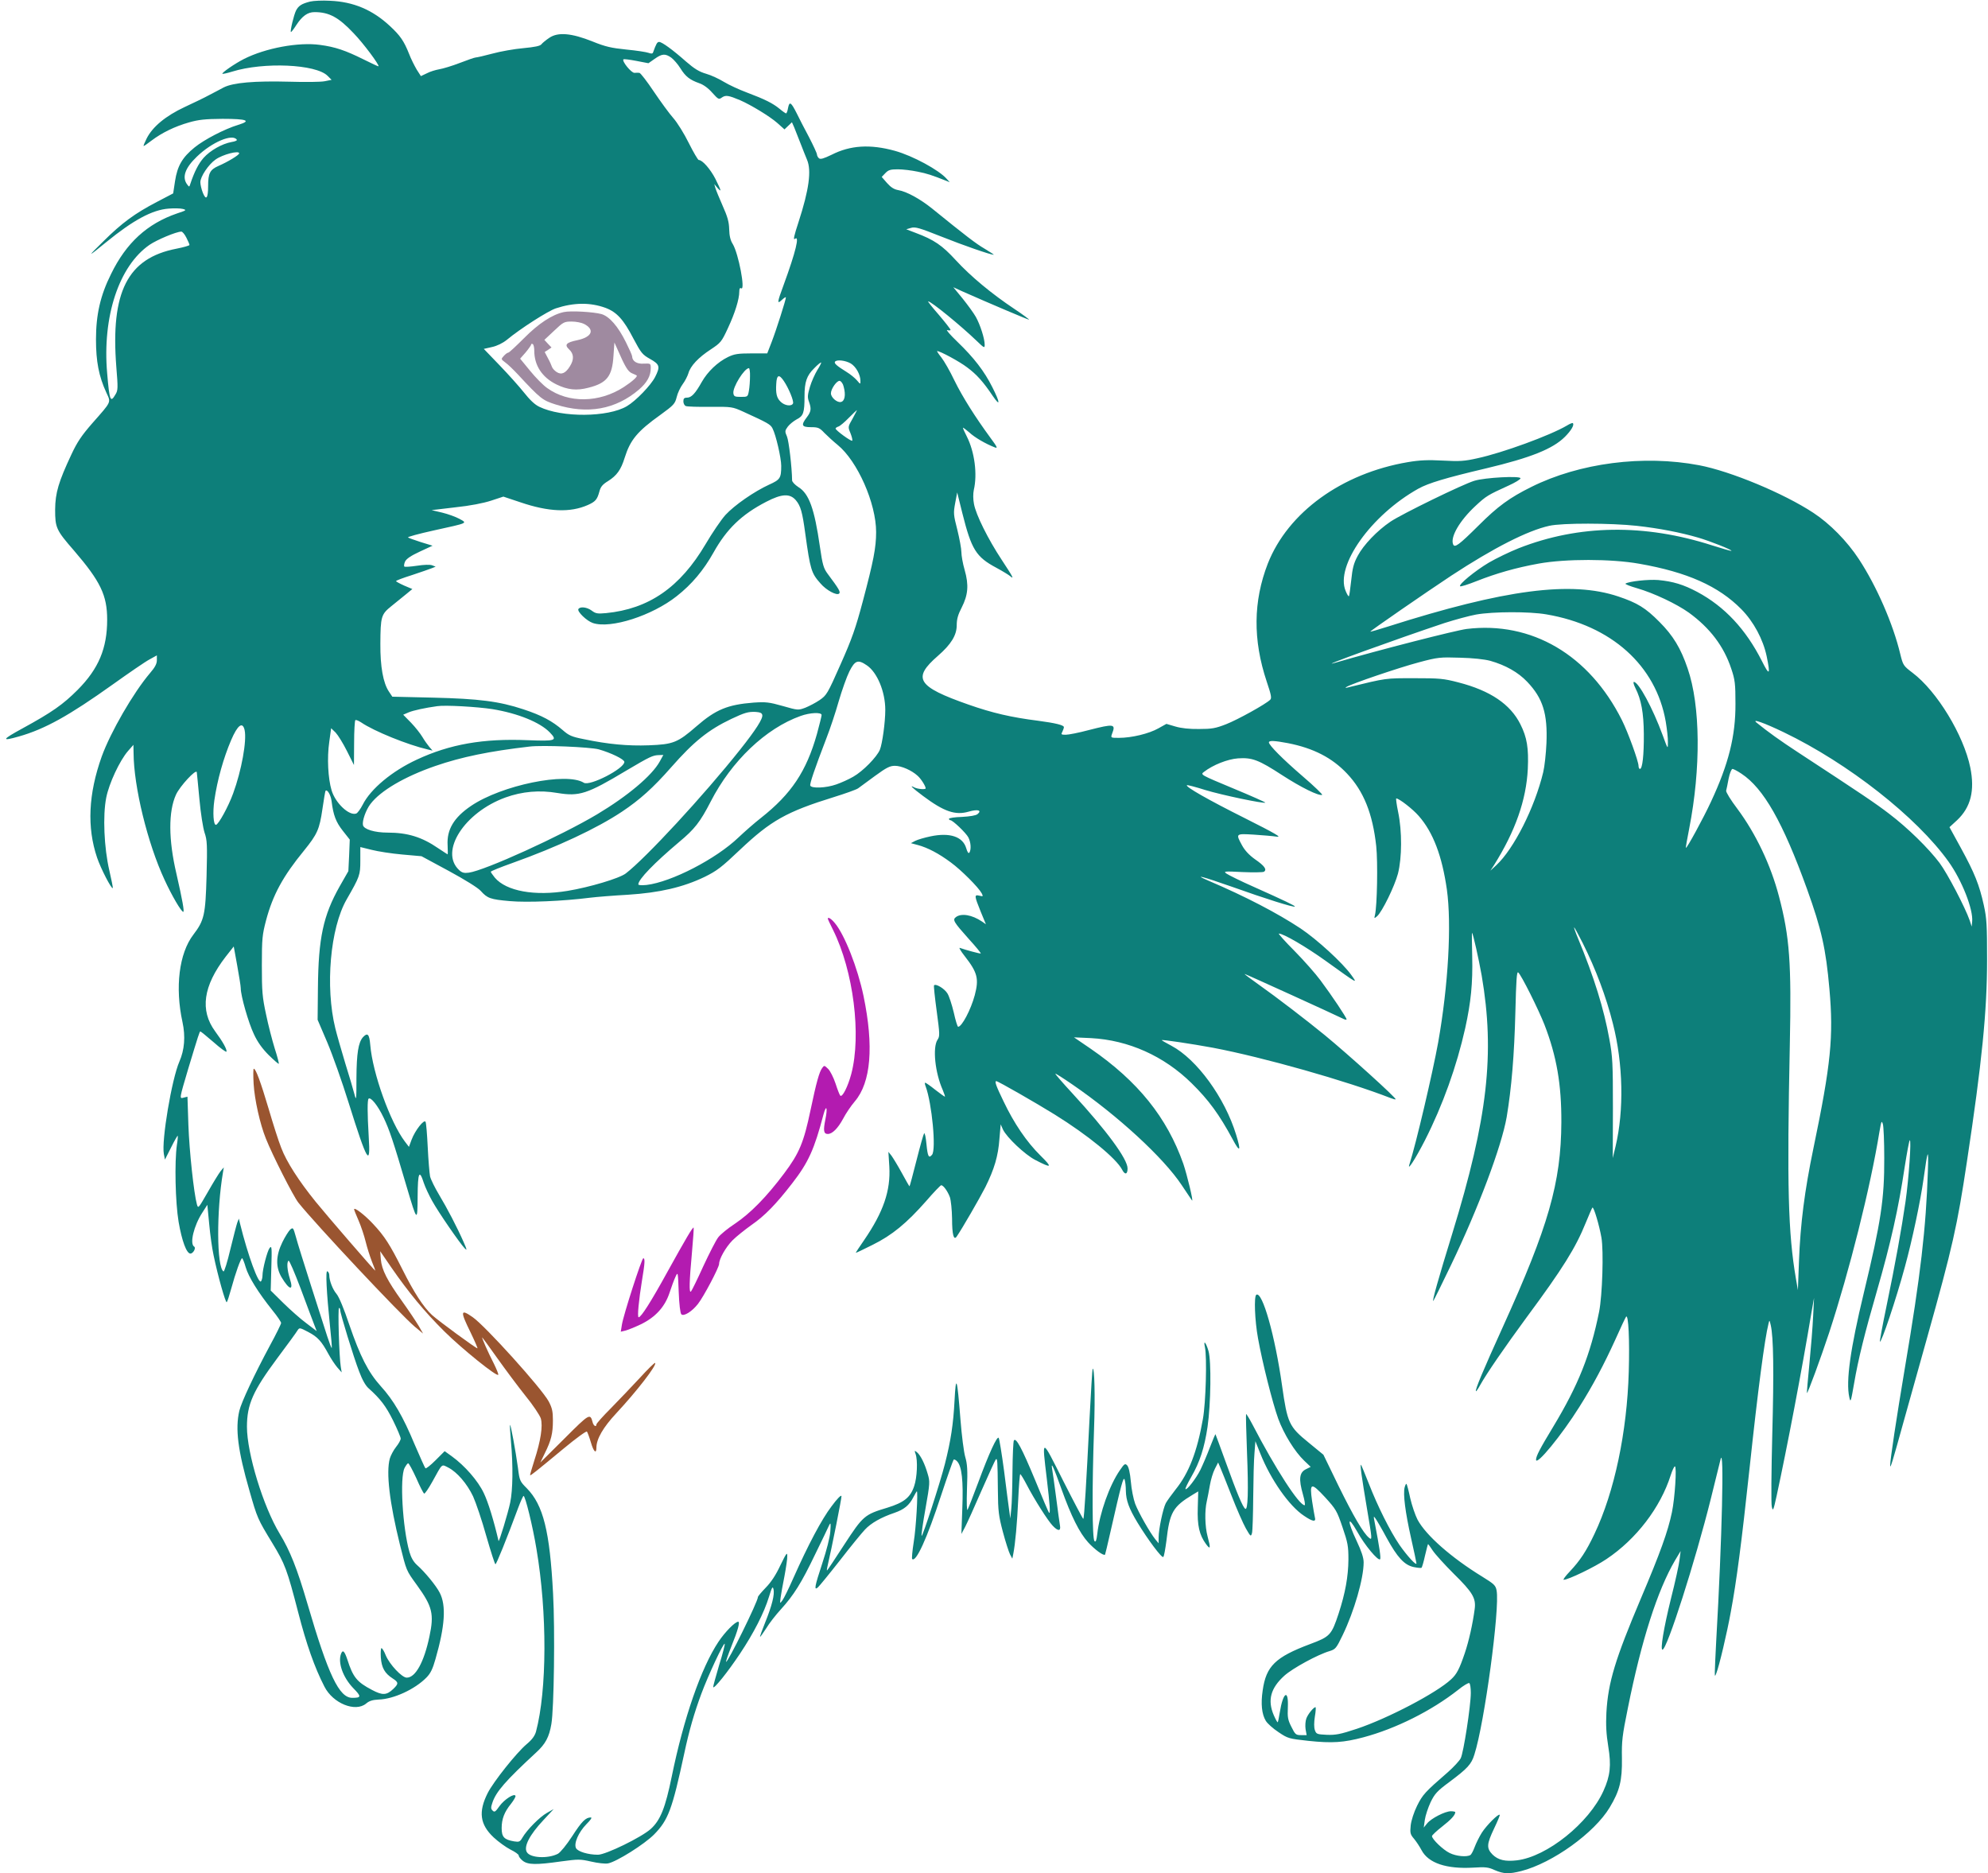 <?xml version="1.0" standalone="no"?>
<svg xmlns:xlink="http://www.w3.org/1999/xlink" id="svg" version="1.0" xmlns="http://www.w3.org/2000/svg" width="1280pt" height="1206pt" viewBox="0 0 1280 1206" preserveAspectRatio="xMidYMid meet">

<g transform="translate(0,1206) scale(0.1,-0.1)" fill="#000000" stroke="none">
<path d="M1997 12050 c-55 -14 -75 -27 -91 -58 -14 -28 -39 -132 -33 -138 2&#10;-2 18 18 35 45 38 58 73 83 117 83 94 0 155 -33 252 -136 63 -65 167 -205 160&#10;-213 -2 -1 -45 19 -97 45 -115 57 -181 80 -280 93 -137 19 -350 -20 -490 -91&#10;-59 -30 -144 -89 -138 -95 2 -2 31 4 63 14 203 63 539 48 614 -27 l26 -26 -45&#10;-9 c-25 -5 -126 -6 -225 -3 -228 6 -364 -6 -425 -37 -25 -13 -67 -36 -95 -50&#10;-27 -15 -98 -49 -156 -76 -122 -57 -207 -127 -245 -203 -13 -26 -22 -48 -19&#10;-48 3 0 26 16 52 36 65 49 148 90 240 116 63 18 104 22 215 23 159 0 190 -12&#10;101 -39 -88 -27 -217 -94 -280 -145 -79 -64 -111 -119 -126 -217 l-12 -79&#10;-105 -55 c-142 -74 -225 -135 -344 -253 -108 -106 -106 -107 19 -5 174 142&#10;296 207 400 215 35 3 76 2 92 -2 26 -7 24 -9 -37 -29 -192 -66 -327 -189 -425&#10;-390 -69 -138 -97 -262 -97 -421 0 -141 18 -237 67 -343 30 -65 35 -54 -91&#10;-197 -69 -79 -97 -121 -134 -200 -83 -177 -104 -247 -105 -355 0 -117 6 -132&#10;122 -265 170 -198 213 -287 213 -444 0 -185 -55 -316 -190 -452 -95 -95 -165&#10;-144 -355 -248 -134 -73 -139 -85 -23 -52 168 48 321 133 603 334 105 75 211&#10;148 238 162 l47 26 0 -31 c0 -23 -12 -46 -44 -83 -108 -127 -254 -380 -311&#10;-537 -86 -241 -96 -456 -30 -651 24 -71 93 -204 101 -196 2 2 -8 53 -22 113&#10;-34 146 -43 354 -20 469 18 92 87 239 140 300 l35 40 1 -52 c1 -217 90 -582&#10;200 -818 45 -98 107 -205 120 -205 8 0 -5 74 -44 245 -52 221 -52 401 -3 509&#10;25 55 130 168 134 145 1 -8 9 -86 17 -174 8 -89 23 -184 33 -215 17 -49 18&#10;-78 13 -280 -7 -250 -15 -285 -85 -377 -92 -120 -119 -339 -70 -563 20 -92 13&#10;-179 -20 -254 -49 -112 -116 -509 -100 -595 l7 -36 40 79 c21 43 41 76 42 75&#10;2 -2 0 -29 -5 -59 -16 -112 -10 -371 11 -496 21 -122 51 -204 76 -204 18 0 38&#10;37 24 45 -30 18 -2 135 53 219 l32 50 12 -124 c6 -69 19 -159 28 -200 28 -136&#10;78 -311 85 -303 4 4 17 44 29 88 27 99 61 195 70 195 3 0 14 -26 23 -58 18&#10;-62 80 -162 172 -277 31 -38 56 -75 56 -82 0 -6 -32 -72 -72 -145 -100 -186&#10;-184 -365 -197 -420 -27 -115 -10 -254 65 -514 50 -176 53 -183 147 -337 82&#10;-135 95 -169 167 -447 53 -205 105 -354 169 -478 55 -108 199 -166 268 -109&#10;21 18 42 24 81 26 97 3 233 66 307 141 27 27 41 56 59 120 61 212 70 345 27&#10;427 -22 44 -96 134 -146 178 -23 21 -38 47 -49 85 -44 155 -63 479 -31 540 9&#10;17 19 30 23 30 5 0 28 -43 52 -95 23 -53 46 -98 51 -100 4 -3 28 32 53 77 67&#10;121 57 113 103 90 56 -29 120 -103 159 -185 18 -40 57 -154 85 -255 29 -100&#10;55 -182 59 -182 6 0 70 157 146 362 16 43 32 78 35 78 11 0 59 -195 83 -341&#10;70 -413 68 -910 -3 -1177 -8 -27 -25 -51 -61 -81 -65 -55 -213 -241 -250 -314&#10;-61 -121 -50 -202 38 -285 31 -29 80 -64 109 -79 29 -14 53 -31 53 -38 0 -8&#10;12 -23 26 -34 33 -26 86 -27 247 -4 112 15 122 15 193 -1 43 -10 89 -15 108&#10;-12 55 10 236 124 298 187 91 93 116 161 193 518 32 151 65 264 111 388 43&#10;116 142 328 150 321 3 -3 -13 -65 -36 -138 -22 -74 -39 -137 -38 -141 5 -14&#10;95 99 173 216 88 132 155 263 186 365 19 62 24 71 29 50 9 -34 -10 -107 -53&#10;-214 -20 -49 -35 -91 -33 -93 1 -2 19 23 39 54 19 32 62 87 95 123 82 90 132&#10;169 221 355 43 88 83 171 89 185 11 22 12 16 8 -40 -3 -39 -24 -120 -51 -202&#10;-50 -152 -55 -179 -29 -157 9 8 73 86 142 174 68 88 141 177 161 198 39 42&#10;104 79 190 108 63 22 95 48 122 101 11 21 21 38 22 38 9 0 -5 -239 -20 -328&#10;-9 -56 -13 -105 -10 -108 24 -25 96 132 187 411 40 121 76 223 80 228 3 4 14&#10;-1 23 -11 30 -33 40 -125 33 -302 l-6 -165 24 45 c13 25 61 131 106 235 46&#10;105 87 194 91 199 11 12 12 -4 14 -199 1 -132 5 -164 32 -266 17 -64 38 -129&#10;46 -145 l15 -28 6 30 c13 65 25 198 32 351 4 90 10 163 13 163 3 0 22 -30 41&#10;-67 50 -96 137 -233 168 -265 34 -36 53 -36 47 0 -3 15 -14 97 -25 182 -11 85&#10;-23 169 -26 185 -8 50 10 10 60 -130 64 -178 116 -282 172 -344 41 -45 100&#10;-89 109 -79 1 2 17 66 34 143 72 317 84 361 92 340 4 -11 8 -44 8 -72 1 -62&#10;20 -114 75 -205 65 -107 157 -231 166 -221 5 4 13 51 20 103 21 185 42 221&#10;170 298 l35 21 -3 -104 c-4 -116 10 -176 53 -235 29 -39 31 -28 10 50 -17 63&#10;-19 166 -5 225 5 22 14 69 20 104 6 35 20 82 32 105 l21 41 13 -30 c7 -17 41&#10;-100 74 -185 33 -85 75 -180 92 -210 30 -52 32 -54 39 -30 4 14 7 118 8 231 1&#10;113 4 241 8 283 l6 78 32 -80 c66 -166 186 -338 281 -400 57 -39 79 -41 70&#10;-10 -3 13 -11 60 -18 105 -17 119 -7 122 84 24 70 -77 76 -87 112 -193 34 -99&#10;38 -122 38 -207 -1 -110 -20 -216 -63 -348 -46 -139 -55 -149 -184 -197 -224&#10;-84 -283 -142 -305 -298 -13 -86 -6 -153 20 -196 10 -17 47 -50 82 -73 61 -41&#10;66 -42 193 -56 152 -16 226 -11 354 23 209 56 437 170 609 305 34 28 67 47 72&#10;44 6 -3 10 -32 10 -63 0 -82 -47 -387 -65 -421 -8 -16 -45 -56 -81 -88 -150&#10;-130 -164 -146 -200 -218 -21 -43 -37 -93 -41 -126 -5 -49 -3 -58 22 -87 14&#10;-17 36 -50 48 -73 44 -83 160 -122 333 -112 78 5 97 3 138 -16 58 -25 92 -26&#10;171 -6 202 52 471 246 569 409 65 108 81 174 79 316 -2 112 2 146 38 323 88&#10;439 191 759 304 952 l36 60 -7 -55 c-3 -30 -28 -144 -56 -254 -46 -187 -69&#10;-326 -54 -326 29 0 211 569 311 970 29 118 58 233 63 255 24 98 10 -509 -28&#10;-1170 -5 -93 -9 -183 -9 -200 0 -29 1 -29 10 -6 18 45 68 256 93 394 37 198&#10;69 443 121 927 54 505 97 831 122 930 6 24 6 23 14 -10 18 -78 21 -297 10&#10;-705 -6 -236 -8 -446 -3 -465 7 -31 10 -26 31 70 67 310 161 800 225 1185 l16&#10;90 -6 -120 c-3 -66 -14 -203 -24 -305 -10 -101 -17 -186 -16 -188 5 -4 89 225&#10;143 388 131 400 265 932 324 1294 12 69 14 75 22 50 5 -16 9 -114 9 -219 1&#10;-265 -21 -409 -132 -870 -86 -357 -116 -567 -93 -670 8 -37 10 -31 31 90 26&#10;153 69 326 147 595 88 305 138 526 179 800 14 89 28 165 32 169 12 11 -6 -248&#10;-27 -394 -25 -173 -65 -397 -124 -681 -25 -119 -43 -219 -41 -221 9 -10 105&#10;275 161 482 47 171 100 422 120 565 27 195 33 207 28 55 -12 -372 -47 -674&#10;-148 -1270 -54 -322 -95 -591 -95 -629 0 -25 14 19 83 269 42 149 112 399 156&#10;557 163 581 193 716 255 1128 97 641 130 970 130 1300 0 224 -2 267 -21 353&#10;-29 131 -59 206 -147 367 l-74 135 49 45 c88 83 115 190 85 339 -43 209 -215&#10;492 -372 610 -59 45 -61 48 -79 121 -46 193 -152 436 -266 610 -76 116 -187&#10;229 -294 299 -190 125 -531 267 -735 306 -359 68 -770 15 -1081 -140 -139 -69&#10;-215 -124 -339 -248 -127 -126 -154 -146 -164 -121 -19 48 43 153 144 247 69&#10;64 79 70 213 131 42 19 77 40 77 47 0 17 -229 5 -297 -16 -74 -22 -469 -215&#10;-540 -263 -86 -58 -174 -150 -211 -220 -26 -48 -34 -79 -42 -158 -6 -53 -12&#10;-100 -15 -102 -3 -3 -12 12 -21 34 -68 162 164 488 468 658 65 36 174 69 437&#10;131 286 68 429 125 507 203 40 40 62 77 51 88 -2 3 -20 -4 -39 -16 -107 -63&#10;-413 -175 -575 -210 -84 -19 -116 -21 -223 -15 -96 5 -148 3 -225 -10 -425&#10;-72 -772 -323 -902 -653 -94 -242 -97 -491 -7 -760 29 -86 33 -107 22 -117&#10;-30 -29 -209 -128 -283 -157 -69 -27 -93 -31 -175 -31 -62 -1 -115 5 -152 16&#10;l-58 17 -52 -29 c-60 -34 -172 -61 -253 -61 -54 0 -54 0 -45 26 25 64 14 66&#10;-150 24 -63 -17 -130 -30 -148 -30 -29 0 -32 2 -22 19 5 11 10 24 10 30 0 13&#10;-53 26 -165 41 -174 22 -295 50 -449 104 -331 116 -364 169 -197 314 85 74&#10;121 133 121 197 0 39 8 68 32 114 41 81 47 144 19 242 -12 41 -21 93 -21 115&#10;0 21 -12 86 -26 143 -25 97 -26 108 -14 172 l13 69 33 -133 c59 -235 88 -282&#10;219 -352 39 -21 78 -45 88 -53 30 -26 19 -6 -54 105 -86 130 -166 290 -178&#10;359 -6 30 -6 66 -1 90 24 102 5 245 -45 344 -14 27 -25 52 -25 56 0 3 18 -10&#10;40 -29 36 -34 108 -75 165 -97 21 -8 16 2 -29 63 -96 131 -178 260 -231 368&#10;-28 59 -66 125 -84 148 -18 22 -30 41 -27 41 19 0 145 -68 193 -105 61 -45&#10;104 -93 165 -184 50 -73 48 -44 -2 55 -52 104 -119 191 -225 293 -47 45 -77&#10;80 -66 76 12 -3 21 -3 21 2 0 4 -34 48 -75 96 -42 48 -73 87 -69 87 19 0 209&#10;-155 312 -254 49 -47 52 -49 52 -25 0 39 -29 129 -57 179 -14 25 -53 78 -85&#10;118 l-60 73 59 -27 c176 -78 426 -184 429 -182 1 2 -40 33 -93 68 -150 100&#10;-283 211 -378 314 -89 97 -140 132 -260 177 l-60 23 31 9 c27 8 54 0 195 -56&#10;143 -57 316 -117 337 -117 4 0 -22 17 -57 38 -57 33 -123 84 -339 259 -77 62&#10;-164 110 -218 119 -28 5 -48 18 -73 46 l-34 39 23 24 c20 21 33 25 81 25 32 0&#10;89 -7 127 -15 61 -12 91 -22 187 -60 l20 -8 -20 22 c-50 57 -218 148 -333 180&#10;-159 44 -287 36 -407 -25 -52 -25 -72 -31 -82 -23 -7 6 -13 18 -13 25 0 7 -23&#10;57 -51 111 -29 54 -65 124 -80 155 -36 71 -46 78 -55 33 -3 -19 -9 -35 -13&#10;-35 -3 0 -22 13 -41 29 -45 37 -96 62 -210 105 -51 19 -118 50 -149 69 -31 19&#10;-82 43 -114 52 -45 13 -76 32 -129 78 -87 77 -156 127 -174 127 -13 0 -19 -12&#10;-39 -67 -3 -9 -11 -10 -30 -3 -14 5 -78 15 -142 21 -97 10 -134 18 -218 52&#10;-135 54 -223 62 -279 23 -21 -14 -44 -33 -50 -41 -8 -11 -42 -18 -116 -25 -58&#10;-5 -148 -21 -199 -35 -52 -14 -101 -25 -108 -25 -7 0 -53 -16 -102 -35 -49&#10;-19 -109 -37 -133 -41 -23 -4 -60 -15 -80 -26 l-38 -18 -27 42 c-14 24 -37 69&#10;-49 101 -33 83 -57 118 -124 180 -112 104 -235 156 -385 162 -49 3 -107 0&#10;-128 -5z m2325 -361 c16 -12 43 -43 59 -69 33 -53 60 -74 122 -96 26 -9 57&#10;-31 83 -61 40 -44 42 -45 63 -30 24 16 42 13 116 -18 71 -31 191 -104 239&#10;-146 l47 -42 24 23 24 23 15 -34 c8 -19 26 -65 41 -104 15 -38 33 -85 41 -103&#10;30 -70 13 -194 -55 -403 -28 -85 -35 -116 -23 -107 32 27 6 -82 -72 -295 -43&#10;-116 -44 -128 -11 -97 14 13 25 20 25 15 0 -15 -62 -210 -91 -285 l-29 -75&#10;-102 0 c-87 0 -110 -4 -150 -23 -68 -33 -132 -95 -169 -160 -42 -75 -67 -102&#10;-96 -102 -18 0 -23 -6 -23 -24 0 -13 7 -27 16 -30 9 -4 80 -6 158 -5 138 1&#10;142 0 211 -31 160 -73 176 -82 189 -108 22 -42 56 -191 56 -241 0 -79 -7 -89&#10;-78 -121 -96 -44 -223 -132 -281 -195 -28 -31 -85 -115 -128 -188 -164 -278&#10;-365 -417 -641 -444 -55 -5 -67 -3 -92 16 -31 23 -75 28 -86 10 -9 -16 54 -77&#10;94 -90 115 -38 381 48 539 173 98 77 173 167 237 281 85 152 181 245 340 327&#10;100 52 152 54 190 10 31 -37 42 -75 61 -216 32 -231 39 -254 97 -319 38 -45&#10;106 -81 121 -66 10 10 0 28 -74 127 -26 35 -33 57 -50 175 -35 244 -70 341&#10;-138 383 -23 15 -41 34 -41 44 -1 83 -21 254 -33 282 -14 32 -14 37 5 63 11&#10;15 37 36 57 47 44 22 51 43 51 149 0 92 14 133 62 180 22 23 43 40 45 37 2 -2&#10;-9 -24 -25 -49 -15 -25 -37 -73 -47 -107 -15 -51 -17 -67 -7 -94 17 -47 15&#10;-65 -13 -102 -39 -51 -34 -64 27 -64 46 0 55 -4 87 -38 20 -20 57 -54 84 -76&#10;128 -104 248 -376 248 -561 0 -101 -17 -187 -86 -447 -46 -173 -70 -241 -143&#10;-405 -84 -190 -90 -199 -135 -230 -25 -17 -67 -39 -92 -49 -46 -17 -47 -17&#10;-145 11 -88 25 -109 27 -187 22 -168 -13 -245 -45 -368 -152 -122 -106 -150&#10;-117 -308 -123 -135 -5 -262 7 -415 39 -82 16 -99 24 -139 59 -67 58 -135 95&#10;-254 134 -154 51 -284 68 -584 75 l-259 6 -22 33 c-37 55 -56 161 -55 307 1&#10;176 5 190 71 243 30 24 73 59 95 77 l40 33 -52 22 c-29 13 -53 26 -53 29 0 4&#10;46 21 103 39 56 19 113 38 127 44 l25 10 -23 9 c-14 5 -52 4 -97 -3 -41 -6&#10;-78 -9 -82 -5 -3 4 -1 18 5 32 9 18 37 37 95 64 l82 38 -75 23 c-41 13 -79 27&#10;-83 30 -4 4 70 24 165 45 227 50 218 46 166 75 -24 13 -74 31 -111 40 l-68 16&#10;152 18 c96 10 182 27 231 43 l79 26 108 -36 c184 -63 323 -68 436 -18 49 22&#10;60 35 74 86 8 31 20 46 56 68 57 36 83 73 107 150 36 115 81 170 231 277 85&#10;62 93 70 104 114 6 26 24 63 38 82 15 20 31 51 37 70 13 48 65 103 145 155 63&#10;42 69 48 110 137 45 96 73 186 73 235 0 19 4 26 12 21 29 -18 -17 224 -54 285&#10;-15 23 -22 53 -23 95 -1 47 -11 82 -42 151 -22 50 -43 101 -47 115 l-7 25 20&#10;-24 c29 -32 26 -21 -13 58 -32 62 -83 121 -107 121 -5 0 -34 49 -64 109 -30&#10;61 -75 133 -100 161 -25 28 -81 105 -125 170 -44 66 -86 120 -93 121 -6 1 -21&#10;1 -32 0 -20 -1 -82 75 -71 87 3 3 41 -2 83 -10 l78 -15 40 28 c48 34 68 35&#10;107 8z m-2797 -529 c3 -4 -12 -11 -33 -14 -62 -11 -139 -55 -181 -102 -33 -38&#10;-59 -88 -86 -169 -6 -20 -7 -20 -21 -1 -33 46 -12 105 63 177 98 95 232 151&#10;258 109z m15 -87 c0 -11 -75 -56 -133 -81 -55 -24 -67 -47 -67 -130 0 -79 -13&#10;-95 -34 -43 -9 23 -16 53 -16 68 0 36 53 115 98 146 46 33 152 60 152 40z&#10;m-340 -543 c11 -21 20 -43 20 -47 0 -4 -38 -15 -84 -24 -315 -61 -425 -278&#10;-387 -762 11 -135 11 -150 -6 -177 -32 -55 -38 -40 -53 137 -32 365 76 691&#10;273 827 47 32 170 84 204 85 7 1 22 -17 33 -39z m2699 -452 c72 -27 116 -75&#10;179 -197 50 -94 58 -104 108 -132 62 -35 66 -49 32 -116 -27 -53 -124 -154&#10;-182 -188 -122 -72 -419 -74 -563 -4 -30 14 -62 45 -100 93 -31 39 -102 118&#10;-157 175 l-101 105 53 12 c32 7 69 25 95 46 88 73 265 186 316 203 116 38 221&#10;39 320 3z m1579 -358 c34 -21 62 -72 62 -112 0 -23 0 -23 -23 4 -12 14 -42 39&#10;-67 54 -61 38 -81 55 -74 65 10 16 68 9 102 -11z m-649 -82 c0 -29 -3 -71 -7&#10;-93 -7 -40 -8 -40 -52 -40 -39 0 -45 3 -48 23 -6 39 71 162 100 162 4 0 8 -24&#10;7 -52z m218 -31 c31 -46 65 -128 59 -144 -9 -21 -55 -15 -81 12 -24 23 -31 53&#10;-27 114 3 59 18 64 49 18z m385 -36 c15 -54 7 -95 -19 -99 -25 -4 -63 30 -63&#10;56 0 29 39 84 57 80 9 -2 21 -18 25 -37z m58 -205 c-31 -54 -31 -54 -14 -95 9&#10;-23 14 -44 11 -48 -7 -6 -107 67 -107 78 0 4 8 10 18 13 10 3 40 28 67 56 27&#10;27 51 50 52 50 2 0 -11 -24 -27 -54z m5048 -691 c145 -16 283 -43 396 -76 76&#10;-22 219 -79 214 -85 -2 -2 -58 14 -124 35 -435 140 -858 134 -1245 -18 -58&#10;-23 -145 -65 -193 -93 -89 -53 -196 -141 -185 -152 3 -4 51 11 106 33 127 50&#10;252 86 401 113 172 31 466 31 646 -1 309 -54 511 -144 658 -293 79 -80 140&#10;-194 163 -303 25 -122 18 -128 -31 -30 -104 205 -240 350 -415 444 -90 48&#10;-157 68 -252 77 -65 5 -186 -8 -211 -23 -5 -3 29 -17 75 -30 107 -31 253 -100&#10;333 -157 136 -99 225 -216 273 -361 24 -71 27 -96 27 -225 1 -208 -44 -388&#10;-158 -632 -47 -102 -156 -302 -161 -296 -2 2 8 57 21 123 76 389 73 792 -10&#10;1032 -44 130 -94 212 -181 299 -90 91 -143 123 -265 164 -303 102 -731 46&#10;-1485 -194 -60 -19 -111 -34 -112 -32 -3 3 356 251 521 360 273 179 491 290&#10;631 321 83 19 398 18 563 0z m-582 -570 c419 -71 706 -329 769 -690 8 -48 15&#10;-108 14 -134 0 -46 0 -46 -34 47 -64 174 -155 342 -185 342 -6 0 -1 -18 10&#10;-40 37 -73 53 -158 54 -295 1 -136 -9 -225 -25 -225 -5 0 -9 9 -9 19 0 30 -68&#10;217 -107 295 -211 421 -582 638 -1000 587 -70 -9 -560 -134 -848 -218 -131&#10;-38 396 153 705 256 69 22 161 47 205 55 109 19 341 20 451 1z m-361 -299 c99&#10;-28 180 -74 238 -135 101 -106 132 -205 124 -396 -3 -66 -12 -150 -21 -187&#10;-55 -228 -189 -493 -302 -598 l-38 -35 23 35 c138 220 208 420 218 620 6 134&#10;-5 203 -48 288 -64 128 -193 216 -399 269 -96 25 -121 27 -285 27 -187 0 -174&#10;2 -425 -59 -18 -5 -21 -4 -10 3 31 20 340 125 465 158 123 33 137 34 265 30&#10;84 -2 157 -10 195 -20z m-4014 -29 c67 -45 119 -170 119 -287 0 -80 -19 -218&#10;-35 -257 -20 -47 -109 -138 -171 -173 -29 -17 -78 -39 -110 -50 -65 -23 -160&#10;-27 -167 -7 -4 12 27 104 103 302 24 61 60 169 80 240 21 72 52 159 69 193 36&#10;71 55 78 112 39z m-2411 -282 c165 -27 307 -85 370 -150 51 -53 39 -57 -143&#10;-50 -285 12 -501 -26 -713 -125 -160 -74 -298 -189 -349 -291 -14 -27 -32 -52&#10;-41 -56 -45 -17 -134 66 -159 149 -23 77 -30 209 -15 312 l12 88 29 -28 c15&#10;-16 48 -69 73 -119 l45 -90 1 142 c0 78 4 144 8 147 5 3 21 -4 38 -15 82 -56&#10;299 -144 429 -174 l30 -7 -21 24 c-11 13 -31 41 -44 63 -13 22 -46 64 -73 92&#10;l-51 52 35 15 c31 13 105 29 184 40 52 8 258 -4 355 -19z m1738 -38 c5 -23&#10;-42 -96 -142 -222 -235 -296 -609 -700 -737 -798 -42 -32 -235 -89 -374 -112&#10;-213 -35 -395 -2 -469 85 -14 17 -26 35 -26 38 0 4 62 29 138 56 291 104 545&#10;223 707 331 114 76 200 153 316 285 146 166 239 241 388 312 85 40 108 47 156&#10;45 29 -2 41 -7 43 -20z m382 0 c0 -8 -14 -62 -30 -122 -68 -241 -165 -386&#10;-360 -540 -41 -32 -106 -89 -145 -126 -145 -139 -432 -287 -592 -306 -33 -3&#10;-53 -2 -53 4 0 32 102 137 262 272 101 84 136 129 204 261 134 261 354 471&#10;579 551 61 22 135 25 135 6z m6195 -111 c414 -199 856 -546 1061 -833 86 -120&#10;160 -308 152 -386 l-3 -32 -13 40 c-28 81 -143 302 -194 370 -71 94 -203 224&#10;-324 316 -90 69 -175 126 -589 397 -110 72 -193 131 -265 190 -34 28 48 -1&#10;175 -62z m-9910 14 c15 -68 -20 -261 -74 -408 -30 -83 -95 -202 -111 -202 -16&#10;0 -21 80 -10 157 19 132 59 273 108 388 42 98 74 122 87 65z m6717 -84 c164&#10;-32 285 -94 381 -196 107 -113 165 -257 188 -467 11 -104 6 -384 -8 -443 -6&#10;-24 -5 -24 14 -8 33 30 112 192 134 274 26 103 27 273 1 397 -10 48 -15 87&#10;-12 87 18 0 106 -68 145 -113 93 -106 150 -258 181 -474 31 -225 9 -615 -56&#10;-983 -36 -198 -143 -655 -185 -785 -17 -51 38 34 99 153 116 228 205 478 260&#10;723 37 169 49 289 45 462 -2 85 -3 154 -1 152 7 -7 43 -168 62 -275 86 -502&#10;39 -918 -189 -1660 -88 -285 -134 -447 -122 -434 4 5 55 108 113 229 177 368&#10;326 765 359 954 31 186 49 398 56 678 5 204 9 261 18 253 20 -16 131 -239 169&#10;-336 79 -204 110 -386 109 -629 -2 -389 -83 -670 -378 -1320 -125 -275 -179&#10;-404 -172 -411 2 -2 14 15 27 39 41 74 158 244 299 436 234 316 316 448 381&#10;609 21 51 40 95 43 98 8 8 44 -113 58 -193 15 -86 6 -373 -15 -478 -56 -277&#10;-134 -472 -295 -739 -86 -142 -111 -190 -111 -213 0 -43 165 158 279 340 86&#10;136 159 274 231 432 34 77 66 144 70 149 15 16 23 -149 17 -354 -11 -388 -92&#10;-774 -221 -1045 -52 -110 -92 -171 -159 -242 -28 -29 -45 -53 -39 -53 29 0&#10;198 81 275 133 192 128 348 332 414 540 10 31 22 57 27 57 13 0 0 -204 -19&#10;-295 -26 -125 -76 -263 -199 -553 -166 -392 -212 -542 -223 -737 -4 -82 -1&#10;-137 12 -218 20 -122 13 -189 -31 -286 -93 -207 -364 -424 -557 -447 -76 -9&#10;-121 2 -157 37 -40 41 -38 67 10 168 22 46 39 86 36 88 -8 9 -85 -68 -115&#10;-115 -17 -27 -37 -68 -46 -92 -9 -24 -21 -48 -28 -52 -23 -14 -91 -8 -133 13&#10;-42 20 -114 89 -114 109 0 5 29 33 65 61 58 45 85 75 85 93 0 3 -13 6 -28 6&#10;-38 0 -127 -46 -153 -78 l-22 -27 7 50 c4 28 21 78 37 113 27 55 42 72 122&#10;131 115 86 141 113 160 176 65 201 165 943 143 1056 -6 33 -16 42 -92 89 -199&#10;122 -363 266 -417 367 -15 29 -36 91 -47 138 -10 48 -21 89 -24 92 -3 3 -8 -7&#10;-12 -22 -11 -43 4 -160 41 -325 19 -85 35 -159 35 -164 0 -18 -60 48 -109 118&#10;-61 90 -140 247 -198 396 -25 63 -47 117 -50 120 -8 7 5 -83 38 -279 35 -206&#10;35 -208 13 -190 -36 29 -101 141 -195 332 l-98 202 -95 78 c-127 103 -137 126&#10;-171 365 -45 321 -127 611 -166 587 -16 -10 -10 -167 11 -281 28 -156 93 -414&#10;130 -517 36 -98 106 -212 168 -271 l41 -39 -32 -16 c-41 -21 -46 -63 -18 -161&#10;11 -38 16 -70 11 -70 -36 0 -188 235 -335 518 -21 40 -40 71 -42 69 -2 -3 1&#10;-114 6 -248 10 -249 6 -373 -11 -362 -16 9 -55 104 -125 298 -36 99 -66 181&#10;-67 182 -1 2 -17 -36 -36 -85 -18 -48 -46 -113 -61 -144 -29 -58 -88 -133 -96&#10;-124 -3 3 14 38 37 78 55 95 85 188 105 323 21 145 25 423 6 488 -16 55 -34&#10;75 -23 25 14 -63 6 -358 -13 -463 -37 -210 -90 -348 -176 -454 -26 -33 -54&#10;-72 -63 -88 -18 -35 -46 -168 -46 -220 l0 -38 -21 25 c-36 45 -109 174 -130&#10;229 -11 30 -24 94 -28 144 -5 56 -14 94 -24 104 -13 13 -18 10 -46 -31 -68&#10;-98 -131 -277 -146 -410 -5 -44 -10 -55 -18 -47 -15 15 -16 341 -3 716 8 222&#10;3 406 -9 393 -2 -2 -11 -147 -20 -323 -20 -403 -34 -638 -40 -643 -2 -2 -60&#10;108 -129 244 -142 283 -138 282 -106 14 20 -169 24 -228 14 -218 -3 3 -43 96&#10;-88 207 -86 207 -124 279 -138 258 -4 -7 -8 -95 -9 -197 -1 -102 -4 -212 -8&#10;-245 l-6 -60 -7 50 c-4 28 -19 142 -33 255 -15 113 -31 209 -35 214 -11 11&#10;-61 -97 -131 -286 -33 -88 -64 -168 -69 -177 -5 -10 -7 42 -4 134 5 121 2 161&#10;-11 205 -9 30 -23 139 -31 242 -21 269 -29 295 -38 123 -8 -154 -24 -259 -62&#10;-409 -31 -122 -144 -470 -150 -463 -3 3 8 82 25 176 29 164 29 173 14 223 -19&#10;66 -46 120 -69 139 -16 13 -17 12 -9 -11 15 -41 10 -152 -9 -207 -24 -73 -66&#10;-106 -173 -139 -147 -44 -156 -52 -278 -239 -59 -91 -108 -165 -110 -165 -2 0&#10;-1 8 1 18 31 134 94 450 92 461 -2 9 -28 -17 -64 -66 -64 -84 -151 -249 -245&#10;-460 -30 -68 -62 -133 -71 -145 -17 -23 -17 -23 -12 17 3 22 14 85 25 139 10&#10;54 19 113 18 130 0 26 -7 16 -44 -60 -29 -62 -59 -108 -94 -144 -28 -29 -51&#10;-56 -51 -61 0 -29 -196 -426 -205 -417 -2 2 13 46 34 99 42 103 57 159 44 159&#10;-20 0 -85 -66 -127 -129 -112 -168 -224 -492 -301 -868 -41 -201 -73 -281&#10;-135 -337 -60 -54 -290 -166 -340 -166 -63 0 -129 20 -141 42 -16 30 16 103&#10;67 155 27 27 38 43 28 43 -33 0 -58 -25 -120 -121 -37 -57 -76 -104 -92 -113&#10;-65 -33 -179 -27 -200 11 -21 36 18 111 106 205 l67 72 -44 -25 c-45 -25 -128&#10;-108 -158 -160 -15 -26 -21 -28 -53 -23 -64 11 -80 28 -80 85 0 59 17 104 61&#10;158 17 22 30 44 28 50 -7 19 -72 -23 -103 -66 -26 -37 -32 -41 -44 -29 -12 11&#10;-12 21 -2 50 23 71 85 142 283 325 59 54 83 99 97 182 17 97 24 607 11 840&#10;-21 402 -63 570 -169 678 -44 44 -47 49 -57 131 -15 110 -47 282 -51 277 -2&#10;-2 1 -50 6 -108 14 -155 12 -311 -5 -392 -14 -67 -72 -258 -75 -247 -31 133&#10;-67 250 -95 308 -37 79 -123 177 -206 237 l-46 33 -59 -59 c-32 -32 -61 -55&#10;-65 -51 -4 4 -35 74 -70 155 -74 178 -135 283 -218 374 -80 89 -132 191 -202&#10;395 -34 102 -66 179 -82 198 -25 29 -47 86 -47 122 0 9 -5 20 -12 24 -13 8 -6&#10;-132 17 -355 8 -74 13 -137 11 -139 -2 -2 -15 32 -29 75 -14 43 -61 191 -105&#10;328 -44 138 -88 278 -97 313 -17 60 -18 62 -37 46 -10 -10 -33 -46 -50 -81&#10;-42 -86 -44 -159 -6 -224 51 -86 81 -92 54 -10 -17 54 -21 107 -8 115 5 3 39&#10;-77 77 -177 37 -100 76 -203 86 -229 l18 -47 -67 51 c-37 27 -103 86 -148 130&#10;l-81 80 4 146 c4 132 3 145 -11 128 -15 -19 -46 -137 -46 -178 0 -13 -4 -29&#10;-9 -36 -15 -24 -85 166 -136 373 l-7 30 -10 -25 c-5 -14 -25 -91 -45 -173 -19&#10;-81 -39 -145 -44 -142 -44 28 -46 389 -3 640 l5 30 -21 -25 c-11 -14 -48 -74&#10;-82 -134 -60 -104 -62 -108 -70 -80 -20 72 -49 345 -55 511 l-6 183 -24 -6&#10;c-29 -8 -29 -10 29 186 66 218 73 240 78 240 3 0 41 -31 85 -69 44 -39 81 -66&#10;83 -61 5 13 -24 65 -73 131 -99 135 -77 292 68 480 l52 66 22 -121 c12 -67 23&#10;-133 23 -147 0 -50 50 -224 85 -297 23 -50 54 -93 95 -134 34 -33 63 -59 65&#10;-56 2 2 -9 46 -26 98 -16 52 -42 151 -56 220 -24 111 -27 147 -27 315 0 174 3&#10;198 27 290 44 165 109 284 245 450 85 105 99 136 118 267 9 62 18 115 20 117&#10;11 12 34 -27 39 -67 11 -90 28 -134 72 -190 l45 -57 -4 -101 -5 -102 -56 -98&#10;c-106 -188 -137 -333 -140 -654 l-2 -205 62 -145 c34 -80 96 -255 138 -390&#10;120 -383 142 -419 129 -217 -9 153 -9 235 -1 244 14 13 60 -44 97 -122 37 -77&#10;62 -151 149 -447 67 -226 69 -228 70 -60 1 156 11 177 40 86 9 -27 33 -78 53&#10;-114 40 -73 179 -274 209 -305 17 -18 17 -13 -5 37 -44 100 -107 220 -158 305&#10;-27 45 -54 99 -59 120 -4 21 -11 106 -15 188 -4 83 -10 156 -14 163 -9 19 -67&#10;-54 -90 -115 l-17 -46 -26 34 c-94 124 -208 440 -223 622 -6 70 -17 82 -47 50&#10;-30 -34 -41 -105 -42 -262 0 -144 -1 -151 -13 -105 -7 27 -33 117 -59 199 -25&#10;83 -54 184 -64 225 -66 267 -33 646 73 830 85 148 88 157 88 250 l0 87 73 -18&#10;c39 -10 128 -24 197 -30 l124 -11 176 -95 c105 -57 187 -108 205 -128 43 -48&#10;62 -55 188 -66 112 -10 344 0 517 22 41 5 151 14 243 19 203 13 355 48 494&#10;115 79 39 108 61 228 175 198 187 298 244 605 339 74 23 144 48 155 56 11 8&#10;60 44 109 80 74 54 96 65 128 65 42 0 108 -29 146 -64 22 -19 52 -67 52 -81 0&#10;-9 -50 -5 -71 5 -39 21 -17 -1 54 -54 135 -101 208 -126 294 -101 59 17 87 9&#10;57 -16 -11 -9 -48 -15 -101 -18 -45 -1 -83 -7 -83 -12 0 -5 4 -9 9 -9 15 0&#10;101 -82 116 -111 16 -31 19 -77 7 -97 -6 -9 -13 1 -21 28 -22 74 -105 102&#10;-229 76 -39 -8 -83 -21 -99 -29 l-28 -15 45 -12 c63 -17 134 -54 212 -112 67&#10;-49 178 -160 199 -199 10 -20 9 -21 -15 -15 -34 8 -33 0 8 -102 l34 -82 -26&#10;18 c-64 43 -131 54 -166 29 -25 -18 -17 -31 82 -142 45 -49 79 -91 77 -93 -3&#10;-3 -100 23 -135 36 -8 3 6 -21 32 -54 82 -105 92 -145 64 -251 -25 -93 -83&#10;-203 -107 -203 -4 0 -17 41 -28 92 -12 50 -30 106 -41 123 -19 31 -74 64 -86&#10;52 -3 -3 5 -77 17 -166 20 -149 21 -162 5 -185 -32 -50 -16 -211 34 -323 10&#10;-24 16 -43 14 -43 -3 0 -31 20 -63 45 -31 25 -60 45 -64 45 -4 0 -2 -11 3 -24&#10;40 -107 69 -407 41 -440 -21 -25 -28 -12 -36 70 -4 42 -10 72 -15 68 -4 -5&#10;-26 -83 -49 -174 -23 -90 -43 -166 -45 -167 -1 -1 -23 37 -49 85 -26 48 -57&#10;98 -67 112 l-20 25 6 -95 c9 -155 -38 -292 -162 -473 -30 -43 -54 -80 -54 -82&#10;0 -2 48 21 108 51 127 63 219 139 346 283 48 56 92 101 96 101 14 0 42 -39 56&#10;-77 7 -22 13 -81 14 -138 0 -104 11 -143 30 -115 34 49 146 243 184 317 58&#10;117 83 200 91 312 l8 93 15 -34 c25 -51 140 -160 207 -195 108 -56 114 -51 34&#10;28 -89 88 -170 207 -238 350 -47 97 -59 129 -46 129 11 0 257 -141 376 -215&#10;214 -133 396 -282 434 -355 18 -35 35 -31 35 8 0 61 -136 245 -354 482 -63 68&#10;-113 126 -111 128 2 2 51 -29 109 -69 292 -200 588 -472 705 -649 35 -52 64&#10;-96 66 -98 11 -12 -32 165 -56 236 -105 298 -292 531 -597 741 l-107 73 110&#10;-5 c241 -13 469 -115 647 -290 110 -108 178 -201 265 -362 47 -88 55 -77 22&#10;30 -73 239 -253 486 -417 573 -34 18 -62 34 -62 36 0 5 195 -24 330 -49 326&#10;-62 859 -213 1144 -324 16 -6 30 -10 32 -8 7 7 -304 288 -456 413 -111 91&#10;-310 244 -429 328 -51 36 -91 66 -87 66 6 0 579 -261 629 -286 15 -8 27 -11&#10;27 -6 0 11 -94 152 -168 251 -31 42 -106 127 -167 189 -61 61 -106 112 -101&#10;112 30 0 175 -85 302 -176 213 -153 206 -149 164 -90 -56 78 -220 228 -326&#10;299 -150 99 -353 205 -592 307 -107 46 -40 28 154 -40 207 -74 394 -133 401&#10;-126 5 4 -66 38 -265 127 -84 37 -162 76 -175 85 -21 15 -15 16 103 10 69 -3&#10;131 -2 138 2 21 14 4 38 -57 80 -38 27 -66 57 -84 90 -41 76 -42 76 76 69 56&#10;-4 122 -9 147 -13 36 -6 -8 20 -205 119 -234 117 -383 202 -373 212 2 3 56&#10;-11 119 -31 105 -32 377 -89 386 -81 2 2 -92 44 -208 92 -211 88 -211 88 -187&#10;106 58 45 152 82 219 87 91 6 132 -9 284 -108 122 -79 235 -135 258 -127 5 1&#10;-51 56 -126 120 -130 112 -217 200 -217 218 0 13 38 11 122 -5z m-4437 -40&#10;c78 -22 165 -64 165 -81 0 -43 -223 -158 -261 -134 -112 70 -530 -16 -726&#10;-149 -111 -75 -157 -153 -151 -253 1 -32 2 -59 0 -59 -1 0 -28 18 -60 39 -106&#10;73 -198 101 -327 101 -82 0 -152 21 -158 48 -6 28 19 98 48 136 65 86 221 177&#10;418 245 168 58 348 95 607 125 85 10 387 -3 445 -18z m393 -78 c-50 -91 -206&#10;-222 -403 -340 -235 -140 -723 -362 -827 -376 -31 -4 -44 0 -63 18 -126 119&#10;35 370 299 466 108 39 220 49 336 29 140 -23 190 -7 442 144 154 91 171 99&#10;211 100 l28 1 -23 -42z m6965 -79 c142 -94 266 -311 422 -743 93 -259 121&#10;-382 144 -643 27 -306 10 -482 -103 -1025 -57 -274 -84 -486 -93 -725 l-7&#10;-188 -13 75 c-50 293 -58 593 -39 1505 11 526 -1 694 -70 955 -53 202 -149&#10;404 -269 565 -41 54 -73 106 -71 115 2 8 10 43 16 78 7 34 18 62 25 62 6 0 33&#10;-14 58 -31z m-1023 -1089 c85 -170 151 -345 195 -520 66 -258 72 -558 17 -790&#10;l-18 -75 1 320 c0 291 -2 332 -23 446 -35 194 -98 398 -202 649 -16 38 -27 70&#10;-25 70 3 0 27 -45 55 -100z m-8000 -2362 c0 -22 88 -309 122 -396 20 -54 42&#10;-93 62 -110 75 -67 111 -114 157 -207 27 -55 49 -107 49 -116 0 -9 -13 -33&#10;-30 -54 -16 -20 -34 -54 -40 -74 -25 -90 -2 -284 65 -555 43 -171 39 -163 110&#10;-261 99 -137 111 -185 80 -330 -35 -166 -90 -265 -146 -265 -31 0 -110 84&#10;-135 143 -10 26 -23 47 -28 47 -4 0 -6 -27 -4 -60 5 -67 25 -102 76 -135 39&#10;-25 39 -34 5 -67 -44 -42 -70 -43 -138 -7 -97 51 -122 81 -159 197 -18 53 -29&#10;64 -40 36 -22 -57 12 -152 78 -221 54 -55 53 -63 -6 -63 -84 0 -154 146 -288&#10;604 -67 229 -112 342 -180 454 -105 174 -210 516 -210 687 0 144 39 231 195&#10;441 66 88 125 169 131 180 12 18 14 18 69 -11 61 -32 85 -59 130 -142 15 -28&#10;41 -67 56 -85 l29 -33 -6 37 c-10 60 -20 378 -11 378 4 0 7 -6 7 -12z m6738&#10;-1468 c69 -126 114 -175 174 -188 24 -5 46 -7 50 -5 4 2 14 37 23 78 10 41 18&#10;75 20 75 1 0 15 -19 30 -42 16 -24 76 -90 134 -148 123 -121 145 -158 136&#10;-228 -13 -97 -37 -205 -64 -285 -35 -103 -52 -135 -88 -168 -93 -87 -406 -251&#10;-606 -318 -108 -36 -138 -41 -194 -39 -64 3 -68 5 -77 30 -6 18 -6 49 0 88 6&#10;33 7 60 4 60 -12 0 -49 -45 -59 -73 -6 -16 -8 -46 -5 -68 l7 -39 -36 0 c-33 0&#10;-38 4 -62 53 -23 45 -26 62 -23 126 5 121 -31 98 -52 -33 -5 -32 -11 -61 -13&#10;-63 -3 -2 -14 19 -26 46 -41 96 -20 174 69 254 52 47 215 136 291 158 38 12&#10;43 18 84 103 74 153 135 364 135 468 0 30 -14 72 -45 138 -62 131 -60 172 3&#10;61 49 -89 135 -191 148 -179 6 7 -3 72 -35 238 -8 40 -8 43 5 25 8 -11 41 -67&#10;72 -125z" style="fill:#0d7f7a"/>
<path d="M3630 10051 c-75 -16 -163 -74 -256 -168 -51 -51 -96 -93 -101 -93&#10;-6 0 -18 -9 -29 -21 -19 -21 -19 -21 10 -43 16 -11 52 -46 80 -76 147 -158&#10;159 -167 244 -194 205 -65 386 -32 536 96 52 45 76 88 76 138 0 30 -1 31 -45&#10;29 -45 -3 -74 16 -75 47 0 7 -18 47 -40 91 -50 101 -106 166 -157 181 -50 14&#10;-199 23 -243 13z m130 -76 c72 -37 52 -85 -43 -105 -72 -15 -85 -29 -52 -60&#10;30 -28 32 -64 5 -107 -28 -46 -55 -58 -86 -38 -14 9 -27 24 -30 33 -3 9 -14&#10;35 -26 56 l-21 40 22 14 22 15 -23 24 -23 25 63 59 c59 56 65 59 113 59 27 0&#10;63 -7 79 -15z m-320 -173 c0 -95 51 -172 143 -217 72 -35 130 -41 206 -21 119&#10;30 153 74 161 206 l6 85 18 -40 c51 -117 69 -147 95 -158 14 -6 28 -12 30 -14&#10;9 -6 -28 -39 -83 -75 -158 -102 -356 -105 -493 -6 -26 18 -75 68 -110 111&#10;l-64 78 36 41 c19 23 35 46 35 50 0 5 5 6 10 3 6 -3 10 -23 10 -43z" style="fill:#9f8aa0"/>
<path d="M5330 6146 c0 -3 15 -36 34 -73 131 -264 183 -676 117 -927 -22 -82&#10;-58 -153 -71 -139 -4 4 -18 39 -30 77 -13 39 -34 81 -48 95 -24 23 -25 24 -38&#10;6 -19 -25 -38 -94 -75 -270 -44 -210 -72 -278 -171 -410 -114 -152 -217 -256&#10;-315 -322 -46 -30 -95 -70 -109 -89 -14 -18 -57 -102 -96 -186 -38 -84 -74&#10;-157 -79 -162 -13 -14 -11 64 6 248 8 88 13 162 11 163 -5 6 -51 -72 -170&#10;-287 -104 -189 -168 -290 -184 -290 -10 0 1 110 22 240 18 107 20 140 8 140&#10;-10 0 -129 -368 -138 -429 l-7 -44 29 7 c16 4 61 22 101 41 94 46 154 112 184&#10;203 12 37 29 83 38 102 16 35 16 33 21 -97 3 -81 10 -137 17 -144 15 -15 68&#10;17 107 67 37 47 135 233 136 257 0 33 43 108 86 152 24 24 79 68 121 98 87 60&#10;160 135 265 271 103 133 141 217 200 441 19 70 28 44 12 -33 -14 -70 -11 -92&#10;16 -92 29 0 65 36 99 99 17 33 51 83 75 111 104 122 123 355 56 678 -38 182&#10;-122 395 -185 470 -23 28 -45 41 -45 28z" style="fill:#b31bb0"/>
<path d="M1633 5083 c6 -102 41 -259 79 -353 42 -106 176 -370 209 -412 108&#10;-136 656 -720 750 -799 l53 -44 -28 49 c-16 27 -64 99 -107 159 -96 134 -131&#10;202 -137 270 l-4 52 72 -105 c110 -159 212 -283 341 -411 113 -112 341 -296&#10;347 -279 2 5 -11 36 -27 69 -39 76 -81 171 -76 171 1 0 45 -60 96 -132 52 -73&#10;133 -182 181 -242 49 -60 93 -126 100 -147 14 -49 0 -143 -42 -272 -16 -50&#10;-28 -92 -27 -94 4 -3 35 22 220 175 76 63 142 111 146 106 4 -5 16 -37 26 -71&#10;17 -59 35 -75 35 -33 0 57 44 132 128 222 133 143 263 311 250 324 -3 3 -48&#10;-41 -99 -97 -52 -56 -136 -144 -186 -195 -51 -51 -93 -98 -93 -104 0 -19 -18&#10;-10 -24 13 -16 60 -19 59 -181 -103 l-156 -155 29 60 c41 82 52 128 52 211 0&#10;58 -5 80 -27 122 -45 84 -408 486 -490 543 -79 55 -81 39 -13 -99 27 -56 47&#10;-102 44 -102 -10 0 -250 176 -292 214 -56 52 -116 144 -192 296 -80 159 -114&#10;212 -188 291 -54 58 -122 110 -122 94 0 -4 13 -37 29 -73 16 -37 36 -97 45&#10;-134 9 -37 27 -94 40 -128 14 -33 23 -60 22 -60 -5 0 -310 353 -383 443 -108&#10;133 -189 259 -222 347 -17 42 -53 155 -81 251 -52 175 -83 259 -96 259 -4 0&#10;-4 -44 -1 -97z" style="fill:#9a5530"/>
</g>
</svg>